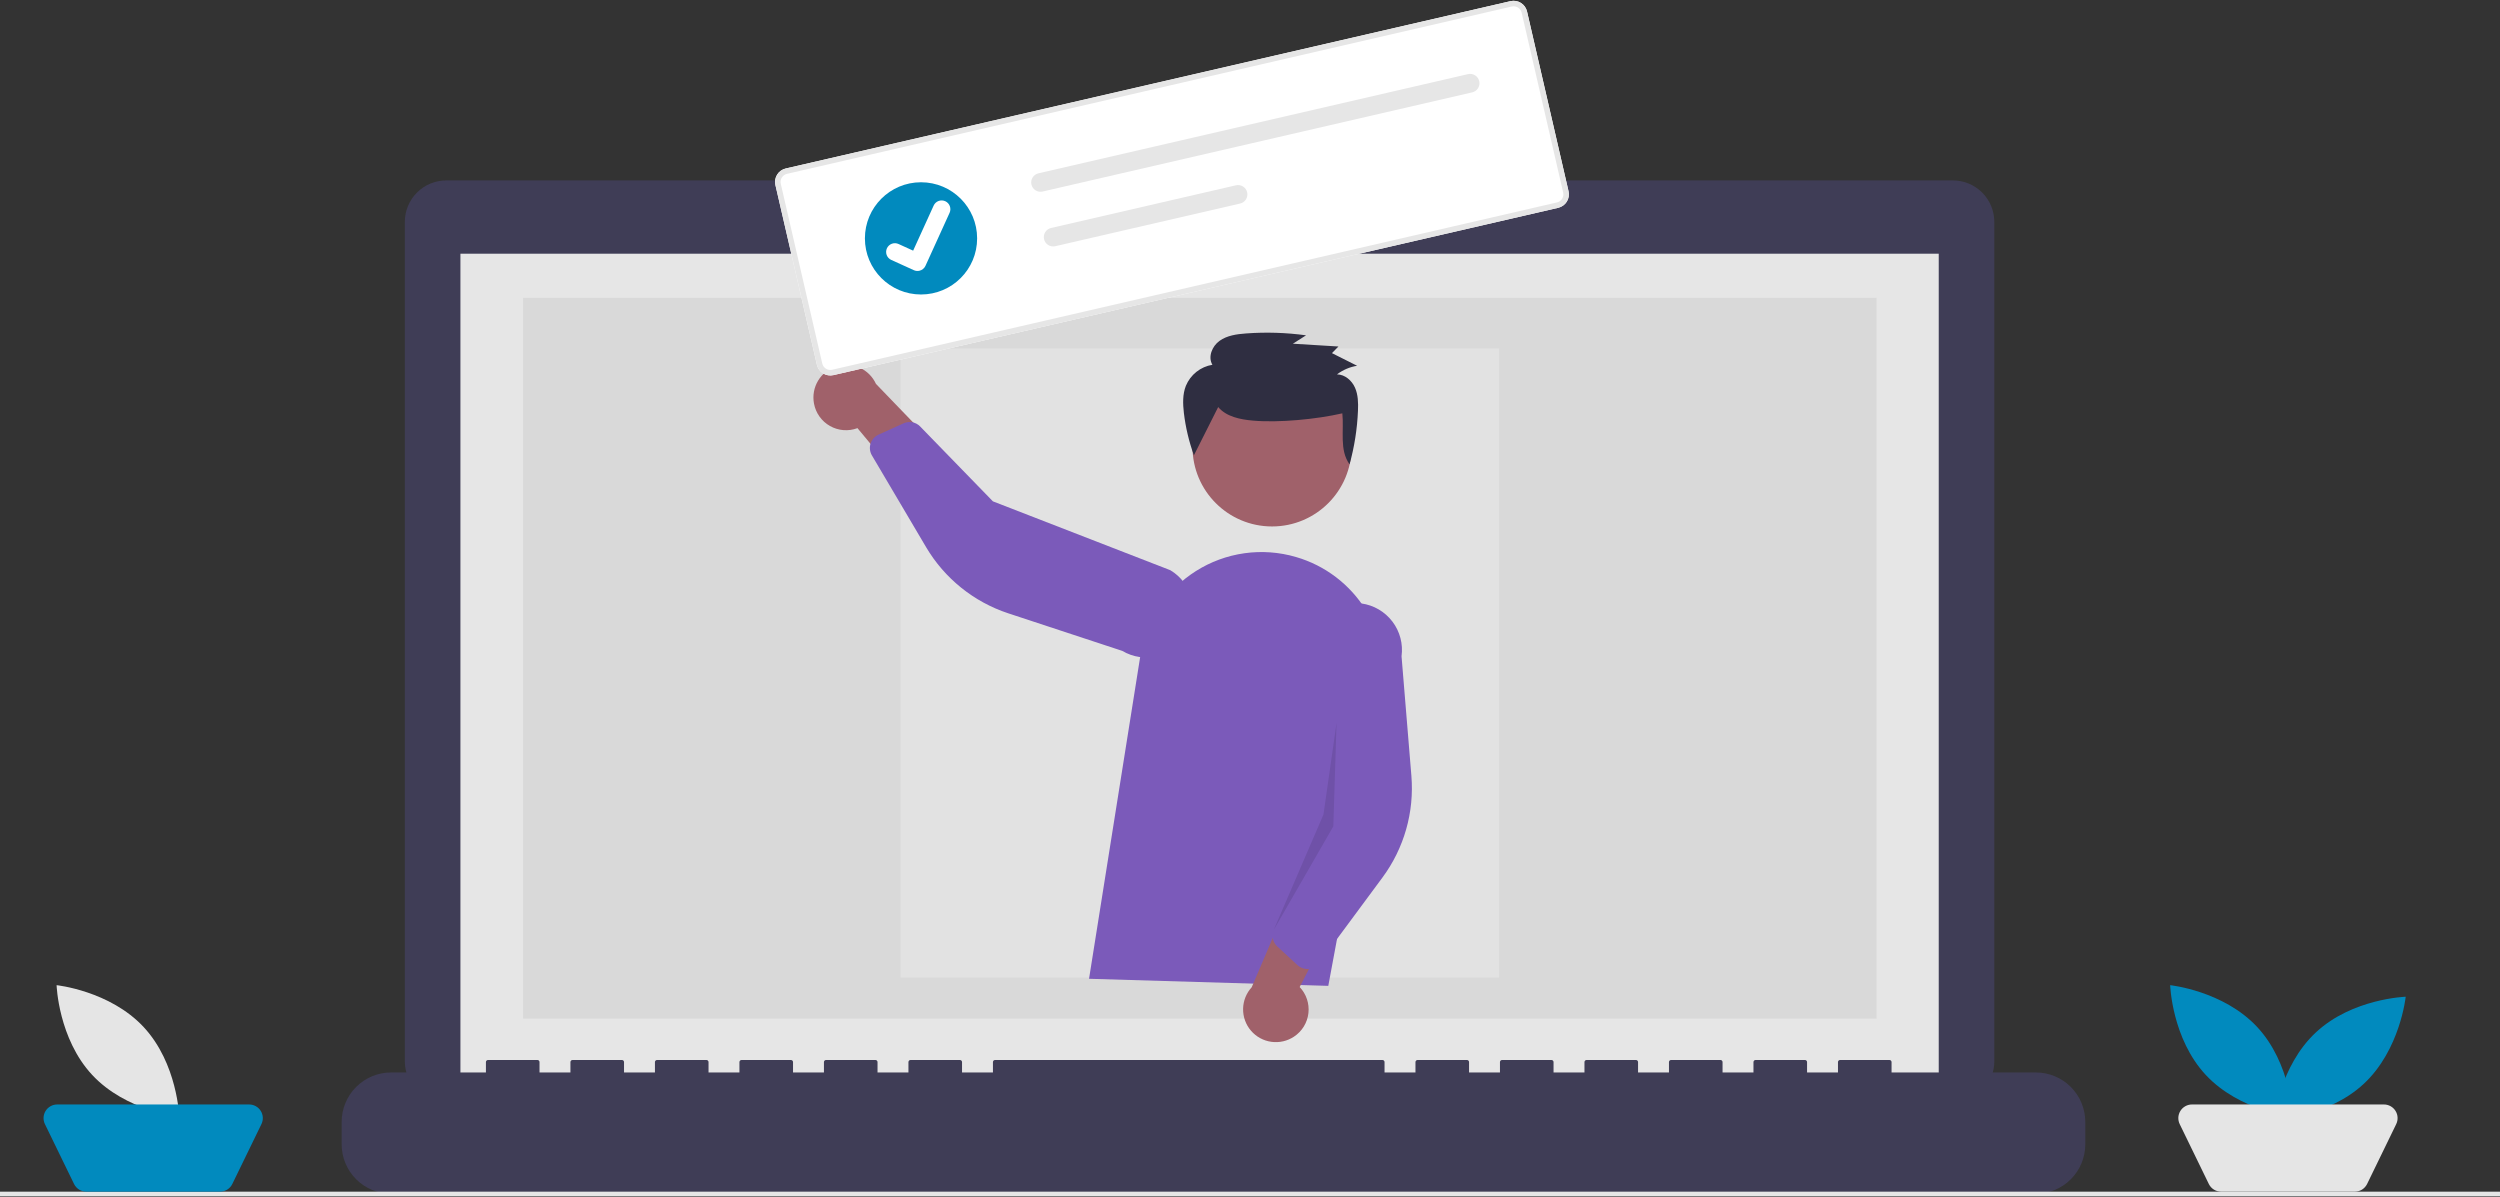 <svg width="1061" height="508" viewBox="0 0 1061 508" fill="none" xmlns="http://www.w3.org/2000/svg">
<rect x="0" y="0" width="1061" height="508" fill="#333333" stroke="none"/>
<g clip-path="url(#clip0_293_1458)">
<path d="M828.792 76.573H568.622V71.211H450.651V76.573H189.409C184.741 76.573 180.264 78.427 176.964 81.728C173.663 85.028 171.809 89.505 171.809 94.173V450.423C171.809 455.091 173.663 459.567 176.964 462.868C180.264 466.169 184.741 468.023 189.409 468.023H828.792C833.459 468.023 837.936 466.169 841.237 462.868C844.537 459.567 846.392 455.091 846.392 450.423V94.171C846.391 89.504 844.537 85.027 841.236 81.727C837.935 78.427 833.459 76.573 828.792 76.573Z" fill="#3F3D56"/>
<path d="M822.797 107.674H195.406V461.587H822.797V107.674Z" fill="#E6E6E6"/>
<path d="M796.403 126.391H222.012V432.304H796.403V126.391Z" fill="#D9D9D9"/>
<path d="M508.564 98.022C512.118 98.022 514.999 95.141 514.999 91.587C514.999 88.033 512.118 85.152 508.564 85.152C505.01 85.152 502.129 88.033 502.129 91.587C502.129 95.141 505.01 98.022 508.564 98.022Z" fill="#7B5ABA"/>
<path d="M864.007 455.152H802.778V450.74C802.778 450.508 802.686 450.286 802.522 450.122C802.358 449.957 802.135 449.865 801.903 449.865H780.91C780.678 449.865 780.455 449.957 780.291 450.122C780.127 450.286 780.035 450.508 780.035 450.74V455.152H766.915V450.74C766.915 450.508 766.823 450.286 766.659 450.122C766.495 449.957 766.272 449.865 766.04 449.865H745.047C744.815 449.865 744.592 449.957 744.428 450.122C744.264 450.286 744.172 450.508 744.172 450.74V455.152H731.052V450.74C731.052 450.508 730.96 450.286 730.796 450.122C730.632 449.957 730.409 449.865 730.177 449.865H709.184C708.952 449.865 708.729 449.957 708.565 450.122C708.401 450.286 708.309 450.508 708.309 450.74V455.152H695.189V450.74C695.189 450.508 695.097 450.286 694.933 450.122C694.769 449.957 694.546 449.865 694.314 449.865H673.322C673.09 449.865 672.867 449.957 672.703 450.122C672.539 450.286 672.447 450.508 672.447 450.74V455.152H659.326V450.74C659.326 450.508 659.234 450.286 659.07 450.122C658.906 449.957 658.683 449.865 658.451 449.865H637.459C637.227 449.865 637.004 449.957 636.84 450.122C636.676 450.286 636.584 450.508 636.584 450.74V455.152H623.463V450.74C623.463 450.508 623.371 450.286 623.207 450.122C623.043 449.957 622.82 449.865 622.588 449.865H601.6C601.368 449.865 601.145 449.957 600.981 450.122C600.817 450.286 600.725 450.508 600.725 450.74V455.152H587.6V450.74C587.6 450.508 587.508 450.286 587.344 450.122C587.18 449.957 586.957 449.865 586.725 449.865H422.281C422.049 449.865 421.826 449.957 421.662 450.122C421.498 450.286 421.406 450.508 421.406 450.74V455.152H408.286V450.74C408.286 450.508 408.194 450.286 408.03 450.122C407.866 449.957 407.643 449.865 407.411 449.865H386.418C386.186 449.865 385.963 449.957 385.799 450.122C385.635 450.286 385.543 450.508 385.543 450.74V455.152H372.423V450.74C372.423 450.508 372.331 450.286 372.167 450.122C372.003 449.957 371.78 449.865 371.548 449.865H350.556C350.324 449.865 350.101 449.957 349.937 450.122C349.773 450.286 349.681 450.508 349.681 450.74V455.152H336.56V450.74C336.56 450.508 336.468 450.286 336.304 450.122C336.14 449.957 335.917 449.865 335.685 449.865H314.693C314.461 449.865 314.238 449.957 314.074 450.122C313.91 450.286 313.818 450.508 313.818 450.74V455.152H300.7V450.74C300.7 450.508 300.608 450.286 300.444 450.122C300.28 449.957 300.057 449.865 299.825 449.865H278.83C278.598 449.865 278.375 449.957 278.211 450.122C278.047 450.286 277.955 450.508 277.955 450.74V455.152H264.835V450.74C264.835 450.508 264.743 450.286 264.579 450.122C264.415 449.957 264.192 449.865 263.96 449.865H242.967C242.735 449.865 242.512 449.957 242.348 450.122C242.184 450.286 242.092 450.508 242.092 450.74V455.152H228.972V450.74C228.972 450.508 228.88 450.286 228.716 450.122C228.552 449.957 228.329 449.865 228.097 449.865H207.1C206.868 449.865 206.645 449.957 206.481 450.122C206.317 450.286 206.225 450.508 206.225 450.74V455.152H165.993C160.425 455.152 155.086 457.364 151.149 461.301C147.212 465.238 145 470.578 145 476.145V485.637C145 491.205 147.212 496.545 151.149 500.482C155.086 504.419 160.425 506.63 165.993 506.63H864.007C869.575 506.63 874.914 504.419 878.851 500.482C882.788 496.545 885 491.206 885 485.638V476.146C885 470.579 882.788 465.239 878.851 461.302C874.914 457.365 869.575 455.153 864.007 455.153V455.152Z" fill="#3F3D56"/>
<path d="M636.211 147.846H382.211V414.846H636.211V147.846Z" fill="#E2E2E2"/>
<path d="M1061 505.738H0V507.738H1061V505.738Z" fill="#E6E6E6"/>
<path d="M957.957 435.873C972.333 451.299 973.076 473.973 973.076 473.973C973.076 473.973 950.511 471.635 936.135 456.209C921.759 440.783 921.016 418.109 921.016 418.109C921.016 418.109 943.581 420.447 957.957 435.873Z" fill="#018ABE"/>
<path d="M1003.21 459.953C987.787 474.329 965.113 475.072 965.113 475.072C965.113 475.072 967.451 452.507 982.877 438.131C998.303 423.755 1020.98 423.012 1020.98 423.012C1020.98 423.012 1018.64 445.577 1003.21 459.953Z" fill="#018ABE"/>
<path d="M999.378 505.738H942.639C941.551 505.739 940.484 505.433 939.561 504.855C938.638 504.278 937.896 503.452 937.42 502.473L925.067 477.08C924.636 476.196 924.437 475.216 924.489 474.233C924.54 473.25 924.841 472.296 925.364 471.462C925.886 470.628 926.611 469.94 927.472 469.463C928.334 468.987 929.302 468.737 930.286 468.738H1011.73C1012.72 468.737 1013.68 468.987 1014.55 469.463C1015.41 469.94 1016.13 470.628 1016.65 471.462C1017.18 472.296 1017.48 473.25 1017.53 474.233C1017.58 475.216 1017.38 476.196 1016.95 477.08L1004.6 502.474C1004.12 503.453 1003.38 504.279 1002.46 504.856C1001.53 505.434 1000.47 505.74 999.379 505.739L999.378 505.738Z" fill="#E5E5E5"/>
<path d="M60.957 435.873C75.333 451.299 76.076 473.973 76.076 473.973C76.076 473.973 53.511 471.635 39.135 456.209C24.759 440.783 24.016 418.109 24.016 418.109C24.016 418.109 46.581 420.447 60.957 435.873Z" fill="#E5E5E5"/>
<path d="M93.378 505.738H36.639C35.55 505.739 34.484 505.433 33.561 504.855C32.638 504.278 31.896 503.452 31.42 502.473L19.067 477.08C18.636 476.196 18.437 475.216 18.488 474.233C18.54 473.25 18.841 472.296 19.363 471.462C19.886 470.628 20.611 469.94 21.473 469.463C22.334 468.987 23.302 468.737 24.286 468.738H105.732C106.716 468.737 107.685 468.987 108.546 469.463C109.407 469.94 110.133 470.628 110.655 471.462C111.177 472.296 111.478 473.25 111.53 474.233C111.582 475.216 111.383 476.196 110.951 477.08L98.598 502.474C98.122 503.453 97.381 504.279 96.458 504.856C95.535 505.434 94.468 505.74 93.379 505.739L93.378 505.738Z" fill="#018ABE"/>
<path d="M539.855 223.428C558.498 223.428 573.612 208.315 573.612 189.671C573.612 171.028 558.498 155.914 539.855 155.914C521.211 155.914 506.098 171.028 506.098 189.671C506.098 208.315 521.211 223.428 539.855 223.428Z" fill="#A0616A"/>
<path d="M462.188 415.397L483.988 278.16C485.147 270.863 487.846 263.897 491.907 257.725C495.968 251.553 501.296 246.316 507.538 242.364C513.78 238.411 520.792 235.833 528.108 234.801C535.423 233.769 542.875 234.307 549.966 236.379C562.366 239.965 572.983 248.045 579.743 259.04C586.504 270.035 588.923 283.156 586.527 295.839L563.727 418.398L462.188 415.397Z" fill="#7B5ABA"/>
<path d="M549.176 439.951C550.862 438.837 552.283 437.368 553.34 435.646C554.397 433.924 555.063 431.991 555.292 429.983C555.52 427.976 555.306 425.942 554.664 424.027C554.022 422.111 552.968 420.359 551.576 418.895L574.111 375.256L548.733 377.964L531.224 418.99C528.929 421.494 527.63 424.751 527.572 428.148C527.515 431.544 528.703 434.844 530.913 437.424C533.122 440.004 536.2 441.686 539.564 442.151C542.929 442.617 546.348 441.835 549.175 439.952L549.176 439.951Z" fill="#A0616A"/>
<path d="M554.002 411.198C552.755 411.022 551.592 410.47 550.667 409.616L542.045 401.649C541.114 400.784 540.471 399.655 540.202 398.412C539.934 397.17 540.054 395.875 540.545 394.703L557.777 353.858L555.332 273.153C556.046 267.918 558.811 263.18 563.018 259.983C567.226 256.786 572.531 255.391 577.767 256.105C583.002 256.819 587.74 259.584 590.937 263.791C594.134 267.998 595.529 273.304 594.815 278.539L598.995 329.272C600.266 344.67 595.9 360.005 586.711 372.424L559.838 408.753C559.321 409.451 558.663 410.033 557.906 410.46C557.15 410.887 556.312 411.15 555.447 411.232C554.966 411.278 554.481 411.267 554.002 411.198Z" fill="#7B5ABA"/>
<path d="M345.459 171.28C345.827 173.267 346.626 175.149 347.799 176.793C348.973 178.438 350.493 179.805 352.253 180.799C354.012 181.792 355.968 182.388 357.982 182.544C359.996 182.7 362.021 182.412 363.912 181.701L395.312 219.467L402.712 195.041L371.76 162.922C370.348 159.834 367.854 157.37 364.75 155.994C361.646 154.619 358.145 154.427 354.909 155.456C351.673 156.484 348.925 158.661 347.184 161.577C345.444 164.492 344.829 167.944 345.459 171.28Z" fill="#A0616A"/>
<path d="M370.054 186.935C370.702 185.856 371.664 185 372.811 184.481L383.511 179.648C384.671 179.127 385.962 178.975 387.211 179.213C388.46 179.45 389.605 180.065 390.493 180.975L421.387 212.768L496.659 241.983C498.91 243.318 500.876 245.084 502.445 247.18C504.013 249.276 505.154 251.66 505.8 254.196C506.447 256.733 506.587 259.372 506.214 261.963C505.84 264.553 504.96 267.045 503.622 269.295C502.285 271.546 500.518 273.511 498.421 275.078C496.325 276.645 493.94 277.783 491.403 278.428C488.866 279.073 486.227 279.212 483.636 278.837C481.046 278.461 478.555 277.579 476.305 276.241L427.958 260.309C413.284 255.475 400.864 245.477 393.01 232.172L370.034 193.262C369.593 192.513 369.314 191.681 369.216 190.818C369.117 189.954 369.202 189.08 369.463 188.252C369.609 187.791 369.808 187.349 370.057 186.936L370.054 186.935Z" fill="#7B5ABA"/>
<path opacity="0.1" d="M567.236 306.725L565.862 350.706L540.543 394.706L561.684 345.676L567.236 306.725Z" fill="black"/>
<path d="M516.997 172.752C520.479 176.873 526.371 178.035 531.807 178.512C542.846 179.48 558.898 177.912 569.686 175.419C570.456 182.882 568.357 190.928 572.752 197.067C574.812 189.635 576.011 181.99 576.323 174.284C576.456 170.984 576.404 167.56 575.061 164.526C573.718 161.492 570.789 158.917 567.416 158.89C569.922 156.989 572.857 155.734 575.963 155.236L565.283 149.869L568.026 147.053L548.69 145.87L554.29 142.312C545.861 141.155 537.334 140.887 528.849 141.512C524.909 141.802 520.789 142.357 517.597 144.64C514.405 146.923 512.56 151.46 514.542 154.812C512.06 155.219 509.724 156.254 507.754 157.816C505.785 159.379 504.247 161.419 503.286 163.743C501.863 167.351 501.993 171.359 502.432 175.204C503.16 181.353 504.59 187.399 506.692 193.224" fill="#2F2E41"/>
<path d="M661.307 88.186L353.709 159.201C352.198 159.548 350.612 159.281 349.298 158.46C347.983 157.639 347.048 156.33 346.698 154.82L329.082 78.518C328.735 77.007 329.002 75.421 329.823 74.107C330.644 72.792 331.953 71.857 333.463 71.507L641.061 0.492C642.572 0.145 644.158 0.412 645.473 1.233C646.787 2.054 647.722 3.364 648.072 4.873L665.688 81.175C666.035 82.686 665.768 84.272 664.947 85.587C664.126 86.901 662.817 87.836 661.307 88.186Z" fill="white"/>
<path d="M661.307 88.186L353.709 159.201C352.198 159.548 350.612 159.281 349.298 158.46C347.983 157.639 347.048 156.33 346.698 154.82L329.082 78.518C328.735 77.007 329.002 75.421 329.823 74.107C330.644 72.792 331.953 71.857 333.463 71.507L641.061 0.492C642.572 0.145 644.158 0.412 645.473 1.233C646.787 2.054 647.722 3.364 648.072 4.873L665.688 81.175C666.035 82.686 665.768 84.272 664.947 85.587C664.126 86.901 662.817 87.836 661.307 88.186ZM333.989 73.786C333.083 73.996 332.298 74.557 331.805 75.346C331.312 76.135 331.152 77.087 331.36 77.993L348.976 154.295C349.186 155.201 349.747 155.987 350.536 156.48C351.325 156.973 352.277 157.132 353.183 156.924L660.781 85.909C661.687 85.699 662.473 85.138 662.966 84.35C663.459 83.561 663.619 82.609 663.41 81.702L645.794 5.399C645.584 4.493 645.023 3.707 644.234 3.214C643.446 2.722 642.494 2.562 641.587 2.77L333.989 73.786Z" fill="#E6E6E6"/>
<path d="M440.721 73.55C440.213 73.666 439.732 73.881 439.307 74.183C438.882 74.485 438.521 74.868 438.244 75.309C437.967 75.751 437.779 76.243 437.692 76.757C437.605 77.271 437.621 77.797 437.737 78.305C437.853 78.813 438.069 79.293 438.371 79.719C438.673 80.143 439.056 80.505 439.497 80.782C439.939 81.059 440.431 81.246 440.945 81.333C441.459 81.419 441.985 81.404 442.493 81.287L442.507 81.284L624.819 39.194C625.843 38.956 626.731 38.321 627.288 37.429C627.844 36.537 628.024 35.46 627.787 34.436C627.551 33.411 626.917 32.522 626.026 31.964C625.135 31.406 624.058 31.225 623.033 31.46L440.721 73.55Z" fill="#E6E6E6"/>
<path d="M446.076 96.754C445.568 96.87 445.088 97.085 444.663 97.387C444.238 97.689 443.876 98.071 443.599 98.513C443.322 98.955 443.135 99.446 443.048 99.96C442.961 100.474 442.976 101.001 443.092 101.509C443.209 102.017 443.424 102.497 443.726 102.922C444.028 103.347 444.411 103.708 444.853 103.985C445.294 104.262 445.786 104.449 446.3 104.536C446.814 104.623 447.34 104.608 447.849 104.491L447.862 104.488L526.312 86.377C527.337 86.141 528.228 85.508 528.787 84.617C529.346 83.725 529.528 82.648 529.293 81.622C529.058 80.596 528.425 79.706 527.534 79.146C526.642 78.587 525.565 78.404 524.539 78.639L524.526 78.642L446.076 96.754Z" fill="#E6E6E6"/>
<path d="M390.88 124.98C404.033 124.98 414.694 114.318 414.694 101.166C414.694 88.013 404.033 77.352 390.88 77.352C377.728 77.352 367.066 88.013 367.066 101.166C367.066 114.318 377.728 124.98 390.88 124.98Z" fill="#018ABE"/>
<path d="M390.209 114.904C389.429 115.085 388.612 115.008 387.881 114.684L387.835 114.664L378.253 110.314C377.808 110.112 377.407 109.825 377.073 109.468C376.74 109.112 376.479 108.693 376.308 108.236C376.136 107.778 376.056 107.292 376.072 106.803C376.089 106.315 376.202 105.835 376.404 105.391C376.606 104.946 376.894 104.545 377.251 104.212C377.608 103.879 378.027 103.619 378.485 103.448C378.942 103.277 379.429 103.198 379.917 103.215C380.405 103.232 380.885 103.346 381.33 103.548L387.539 106.375L396.249 87.235C396.657 86.339 397.404 85.642 398.327 85.296C399.249 84.951 400.27 84.986 401.166 85.394L401.114 85.519L401.169 85.393C402.065 85.802 402.761 86.55 403.106 87.472C403.451 88.394 403.417 89.415 403.01 90.311L392.765 112.827C392.527 113.346 392.174 113.803 391.731 114.163C391.288 114.522 390.769 114.776 390.212 114.902L390.209 114.904Z" fill="white"/>
</g>
<defs>
<clipPath id="clip0_293_1458">
<rect width="1061" height="508" fill="white"/>
</clipPath>
</defs>
</svg>
